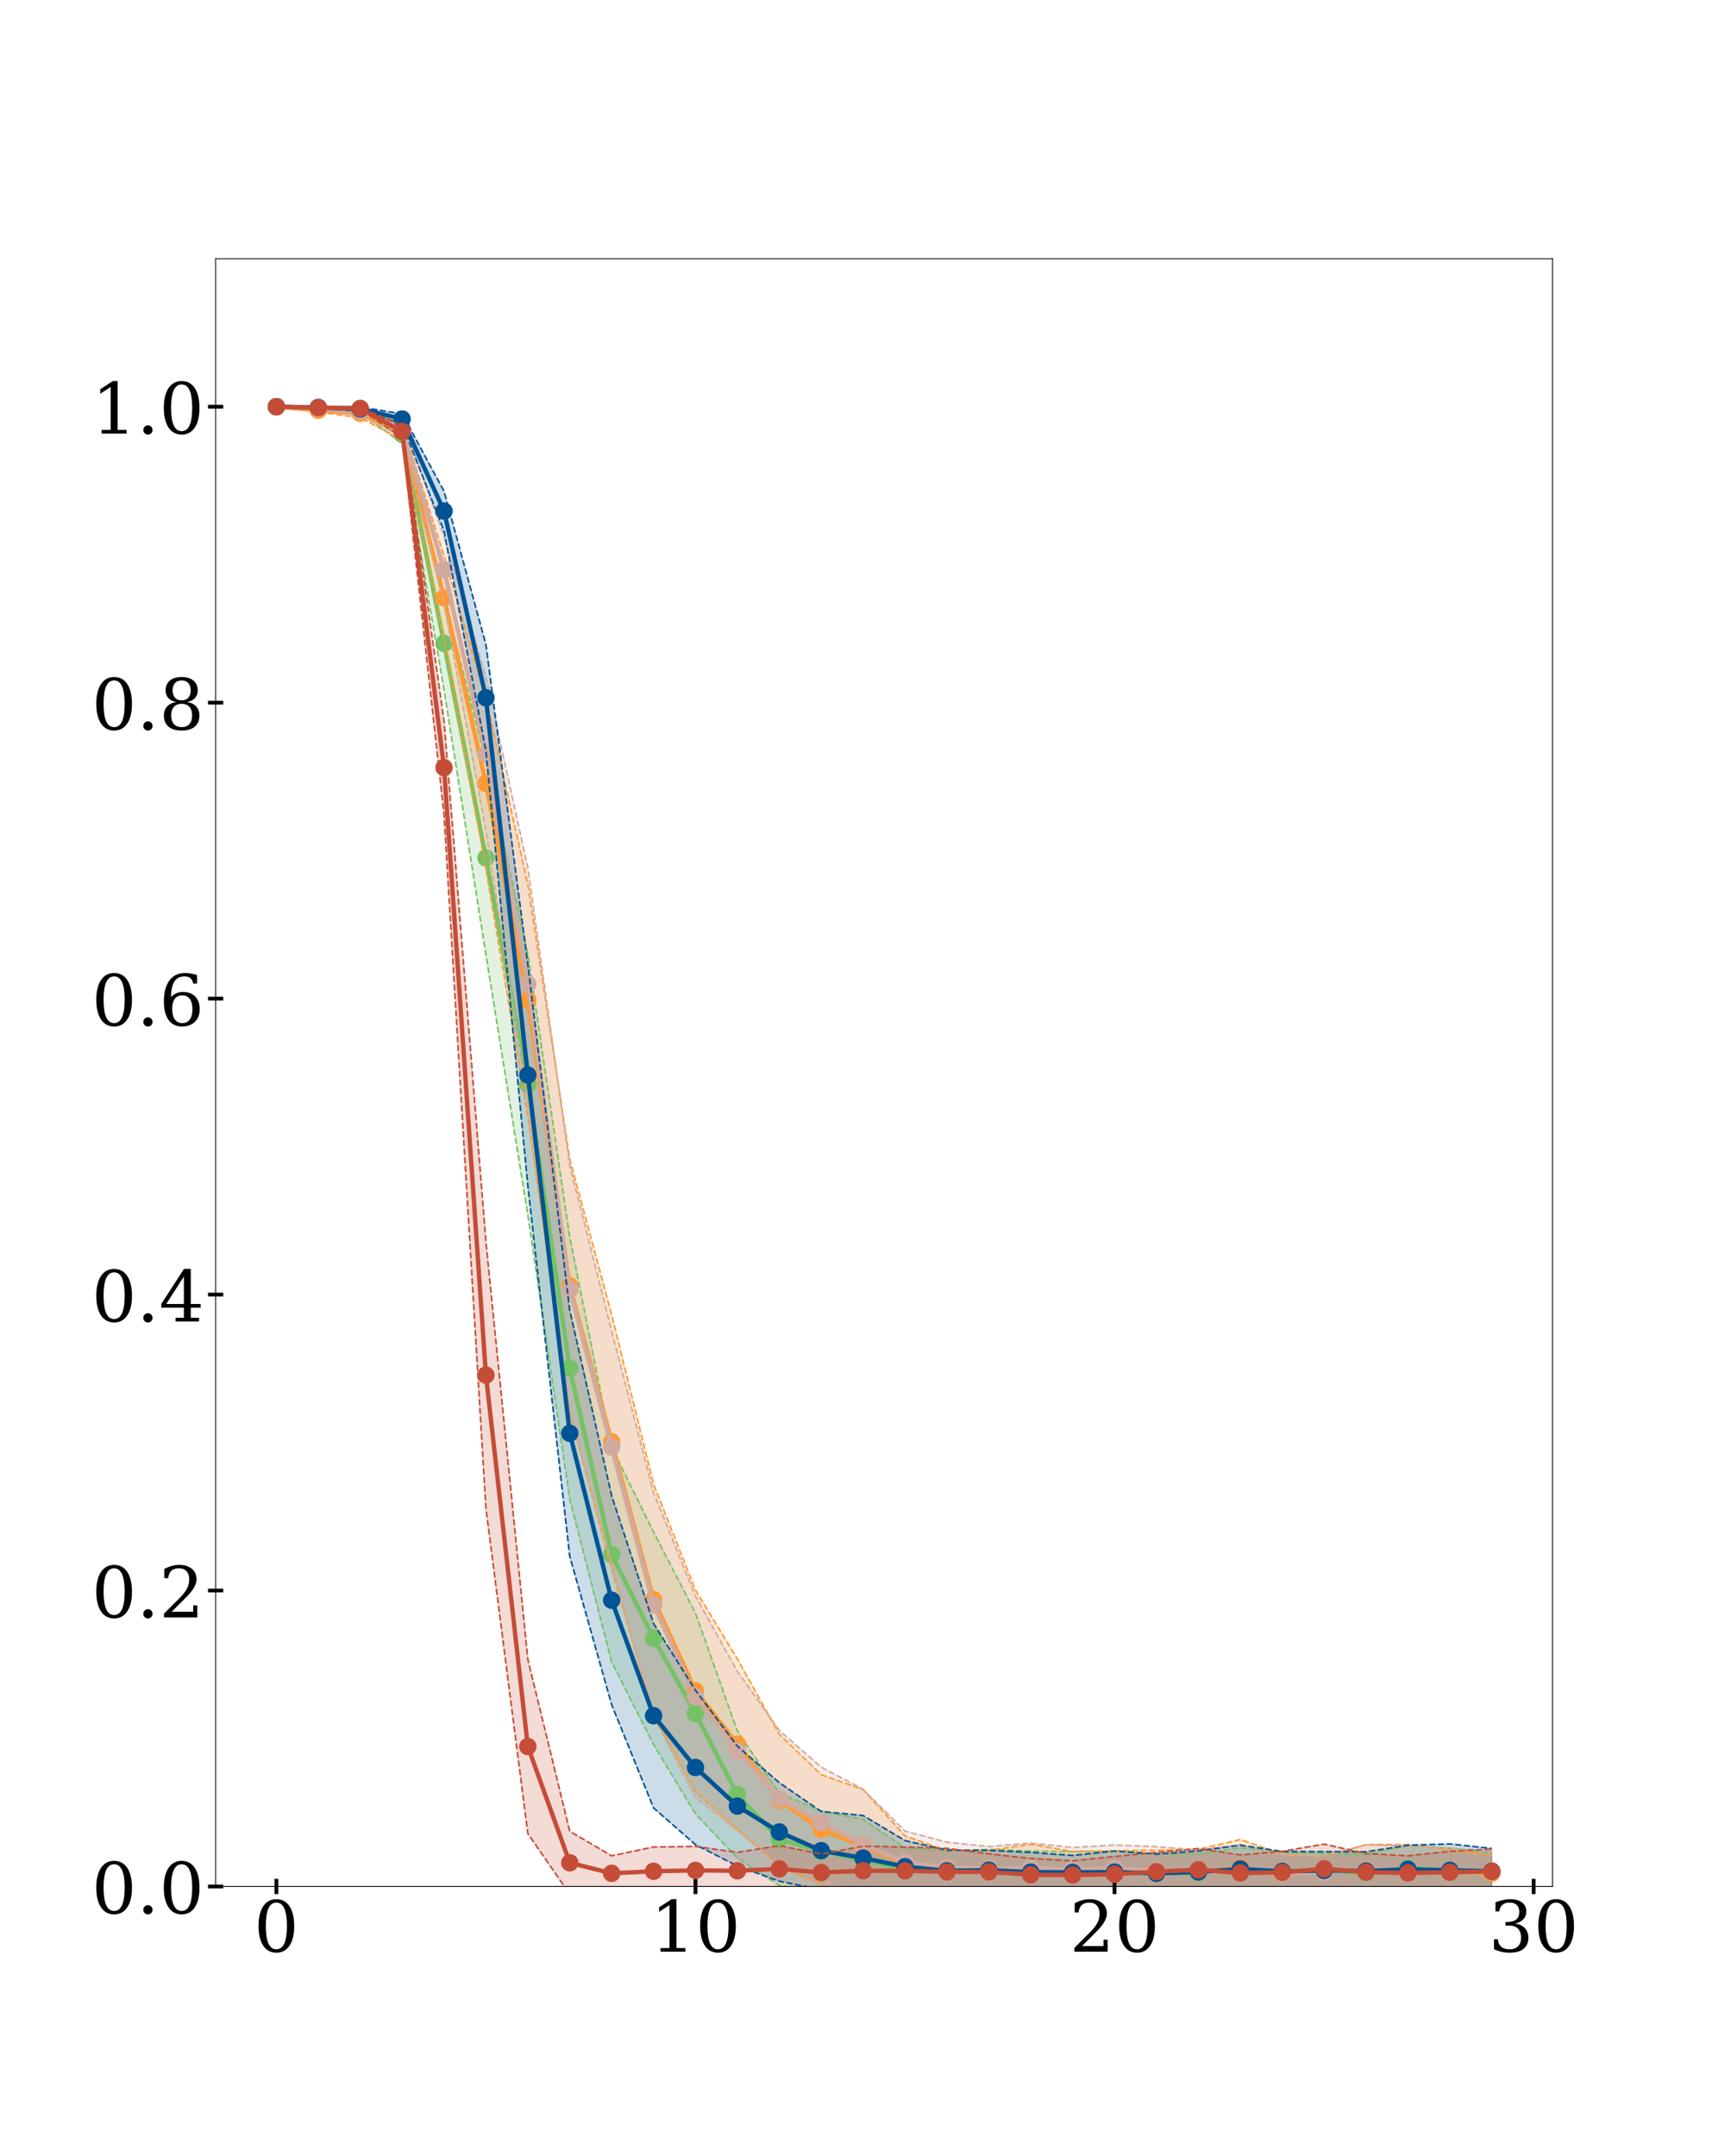 <?xml version="1.0" encoding="utf-8" standalone="no"?>
<!DOCTYPE svg PUBLIC "-//W3C//DTD SVG 1.1//EN"
  "http://www.w3.org/Graphics/SVG/1.1/DTD/svg11.dtd">
<!-- Created with matplotlib (https://matplotlib.org/) -->
<svg height="1980pt" version="1.1" viewBox="0 0 1584 1980" width="1584pt" xmlns="http://www.w3.org/2000/svg" xmlns:xlink="http://www.w3.org/1999/xlink">
 <defs>
  <style type="text/css">
*{stroke-linecap:butt;stroke-linejoin:round;}
  </style>
 </defs>
 <g id="figure_1">
  <g id="patch_1">
   <path d="M 0 1980 
L 1584 1980 
L 1584 0 
L 0 0 
z
" style="fill:#ffffff;"/>
  </g>
  <g id="axes_1">
   <g id="patch_2">
    <path d="M 198 1732.5 
L 1425.6 1732.5 
L 1425.6 237.6 
L 198 237.6 
z
" style="fill:#ffffff;"/>
   </g>
   <g id="PolyCollection_1">
    <defs>
     <path d="M 253.8 -1606.5 
L 253.8 -1606.5 
L 292.283 -1604.004 
L 330.766 -1600.982 
L 369.248 -1572.859 
L 407.731 -1346.611 
L 446.214 -1103.292 
L 484.697 -864.362 
L 523.179 -603.197 
L 561.662 -453.631 
L 600.145 -377.896 
L 638.628 -314.256 
L 677.11 -273.652 
L 715.593 -248.429 
L 754.076 -242.937 
L 792.559 -234.204 
L 831.041 -242.998 
L 869.524 -243.089 
L 908.007 -242.554 
L 946.49 -241.948 
L 984.972 -242.866 
L 1023.455 -243.875 
L 1061.938 -242.464 
L 1100.421 -241.798 
L 1138.903 -243.317 
L 1177.386 -242.539 
L 1215.869 -245.323 
L 1254.352 -243.66 
L 1292.834 -243.278 
L 1331.317 -241.834 
L 1369.8 -241.244 
L 1369.8 -278.195 
L 1369.8 -278.195 
L 1331.317 -282.612 
L 1292.834 -285.289 
L 1254.352 -276.724 
L 1215.869 -277.835 
L 1177.386 -278.634 
L 1138.903 -283.142 
L 1100.421 -277.245 
L 1061.938 -277.725 
L 1023.455 -280.018 
L 984.972 -279.35 
L 946.49 -280.133 
L 908.007 -281.557 
L 869.524 -280.037 
L 831.041 -283.03 
L 792.559 -309.019 
L 754.076 -316.867 
L 715.593 -333.118 
L 677.11 -390.199 
L 638.628 -498.607 
L 600.145 -573.023 
L 561.662 -650.971 
L 523.179 -843.802 
L 484.697 -1103.878 
L 446.214 -1280.97 
L 407.731 -1431.717 
L 369.248 -1589.326 
L 330.766 -1604.865 
L 292.283 -1605.387 
L 253.8 -1606.5 
z
" id="md85b3919d0" style="stroke:#74c265;stroke-opacity:0.2;"/>
    </defs>
    <g clip-path="url(#p9620b2ce9e)">
     <use style="fill:#74c265;fill-opacity:0.2;stroke:#74c265;stroke-opacity:0.2;" x="0" xlink:href="#md85b3919d0" y="1980"/>
    </g>
   </g>
   <g id="PolyCollection_2">
    <defs>
     <path d="M 253.8 -1606.5 
L 253.8 -1606.5 
L 292.283 -1601.675 
L 330.766 -1596.383 
L 369.248 -1575.801 
L 407.731 -1392.695 
L 446.214 -1182.273 
L 484.697 -954.935 
L 523.179 -682.646 
L 561.662 -539.186 
L 600.145 -405.106 
L 638.628 -334.787 
L 677.11 -300.058 
L 715.593 -265.863 
L 754.076 -249.588 
L 792.559 -232.562 
L 831.041 -242.854 
L 869.524 -243.982 
L 908.007 -243.435 
L 946.49 -239.591 
L 984.972 -243.496 
L 1023.455 -242.732 
L 1061.938 -241.645 
L 1100.421 -239.7 
L 1138.903 -238.989 
L 1177.386 -242.363 
L 1215.869 -246.555 
L 1254.352 -240.221 
L 1292.834 -239.658 
L 1331.317 -242.167 
L 1369.8 -243.97 
L 1369.8 -275.855 
L 1369.8 -275.855 
L 1331.317 -280.986 
L 1292.834 -286.051 
L 1254.352 -285.936 
L 1215.869 -274.978 
L 1177.386 -277.183 
L 1138.903 -290.629 
L 1100.421 -281.496 
L 1061.938 -280.827 
L 1023.455 -280.312 
L 984.972 -279.645 
L 946.49 -286.264 
L 908.007 -280.621 
L 869.524 -280.39 
L 831.041 -293.936 
L 792.559 -336.521 
L 754.076 -350.191 
L 715.593 -387.233 
L 677.11 -456.376 
L 638.628 -519.699 
L 600.145 -616.817 
L 561.662 -772.441 
L 523.179 -915.543 
L 484.697 -1168.08 
L 446.214 -1338.724 
L 407.731 -1469.609 
L 369.248 -1590.791 
L 330.766 -1604.402 
L 292.283 -1604.765 
L 253.8 -1606.5 
z
" id="m76209ab38c" style="stroke:#ff9933;stroke-opacity:0.2;"/>
    </defs>
    <g clip-path="url(#p9620b2ce9e)">
     <use style="fill:#ff9933;fill-opacity:0.2;stroke:#ff9933;stroke-opacity:0.2;" x="0" xlink:href="#m76209ab38c" y="1980"/>
    </g>
   </g>
   <g id="PolyCollection_3">
    <defs>
     <path d="M 253.8 -1606.5 
L 253.8 -1606.5 
L 292.283 -1604.292 
L 330.766 -1598.141 
L 369.248 -1579.283 
L 407.731 -1426.063 
L 446.214 -1216.923 
L 484.697 -969.442 
L 523.179 -681.666 
L 561.662 -544.672 
L 600.145 -403.458 
L 638.628 -329.102 
L 677.11 -299.054 
L 715.593 -265.558 
L 754.076 -255.473 
L 792.559 -235.582 
L 831.041 -240.913 
L 869.524 -242.263 
L 908.007 -242.76 
L 946.49 -241.567 
L 984.972 -242.802 
L 1023.455 -242.835 
L 1061.938 -238.985 
L 1100.421 -239.477 
L 1138.903 -238.69 
L 1177.386 -243.048 
L 1215.869 -245.811 
L 1254.352 -239.887 
L 1292.834 -241.192 
L 1331.317 -241.137 
L 1369.8 -243.289 
L 1369.8 -279.911 
L 1369.8 -279.911 
L 1331.317 -282.916 
L 1292.834 -284.57 
L 1254.352 -285.872 
L 1215.869 -275.437 
L 1177.386 -276.705 
L 1138.903 -285.78 
L 1100.421 -280.944 
L 1061.938 -284.094 
L 1023.455 -285.539 
L 984.972 -283.272 
L 946.49 -287.382 
L 908.007 -284.191 
L 869.524 -288.189 
L 831.041 -298.351 
L 792.559 -336.766 
L 754.076 -357.036 
L 715.593 -390.839 
L 677.11 -445.021 
L 638.628 -514.244 
L 600.145 -608.97 
L 561.662 -757.518 
L 523.179 -909.648 
L 484.697 -1183.113 
L 446.214 -1357.933 
L 407.731 -1487.536 
L 369.248 -1594.291 
L 330.766 -1606.9 
L 292.283 -1606.353 
L 253.8 -1606.5 
z
" id="m0031400ca5" style="stroke:#d1aa9f;stroke-opacity:0.2;"/>
    </defs>
    <g clip-path="url(#p9620b2ce9e)">
     <use style="fill:#d1aa9f;fill-opacity:0.2;stroke:#d1aa9f;stroke-opacity:0.2;" x="0" xlink:href="#m0031400ca5" y="1980"/>
    </g>
   </g>
   <g id="PolyCollection_4">
    <defs>
     <path d="M 253.8 -1606.5 
L 253.8 -1606.5 
L 292.283 -1605.199 
L 330.766 -1602.592 
L 369.248 -1590.605 
L 407.731 -1492.433 
L 446.214 -1290.395 
L 484.697 -891.122 
L 523.179 -550.789 
L 561.662 -414.429 
L 600.145 -319.658 
L 638.628 -285.938 
L 677.11 -266.347 
L 715.593 -252.353 
L 754.076 -244.466 
L 792.559 -234.499 
L 831.041 -241.758 
L 869.524 -242.985 
L 908.007 -244.294 
L 946.49 -242.66 
L 984.972 -244.938 
L 1023.455 -241.477 
L 1061.938 -241.962 
L 1100.421 -241.382 
L 1138.903 -241.796 
L 1177.386 -243.063 
L 1215.869 -244.954 
L 1254.352 -244.164 
L 1292.834 -241.244 
L 1331.317 -238.136 
L 1369.8 -240.702 
L 1369.8 -282.445 
L 1369.8 -282.445 
L 1331.317 -286.581 
L 1292.834 -285.362 
L 1254.352 -279.38 
L 1215.869 -279.479 
L 1177.386 -279.692 
L 1138.903 -285.436 
L 1100.421 -280.182 
L 1061.938 -277.233 
L 1023.455 -280.039 
L 984.972 -276.032 
L 946.49 -278.792 
L 908.007 -280.651 
L 869.524 -280.864 
L 831.041 -289.668 
L 792.559 -312.661 
L 754.076 -316.4 
L 715.593 -342.826 
L 677.11 -376.31 
L 638.628 -427.649 
L 600.145 -488.997 
L 561.662 -606.344 
L 523.179 -776.63 
L 484.697 -1094.273 
L 446.214 -1387.958 
L 407.731 -1528.905 
L 369.248 -1599.847 
L 330.766 -1606.234 
L 292.283 -1606.449 
L 253.8 -1606.5 
z
" id="mef2f40b7e0" style="stroke:#005394;stroke-opacity:0.2;"/>
    </defs>
    <g clip-path="url(#p9620b2ce9e)">
     <use style="fill:#005394;fill-opacity:0.2;stroke:#005394;stroke-opacity:0.2;" x="0" xlink:href="#mef2f40b7e0" y="1980"/>
    </g>
   </g>
   <g id="PolyCollection_5">
    <defs>
     <path d="M 253.8 -1606.5 
L 253.8 -1606.5 
L 292.283 -1605.035 
L 330.766 -1604.072 
L 369.248 -1578.133 
L 407.731 -1232.265 
L 446.214 -594.732 
L 484.697 -296.092 
L 523.179 -240.409 
L 561.662 -243.555 
L 600.145 -239.241 
L 638.628 -240.295 
L 677.11 -245.043 
L 715.593 -242.38 
L 754.076 -243.356 
L 792.559 -239.471 
L 831.041 -240.137 
L 869.524 -239.403 
L 908.007 -244.475 
L 946.49 -243.18 
L 984.972 -244.988 
L 1023.455 -242.566 
L 1061.938 -243.455 
L 1100.421 -243.374 
L 1138.903 -243.413 
L 1177.386 -241.198 
L 1215.869 -241.131 
L 1254.352 -243.67 
L 1292.834 -244.195 
L 1331.317 -241.54 
L 1369.8 -240.947 
L 1369.8 -281.898 
L 1369.8 -281.898 
L 1331.317 -279.702 
L 1292.834 -275.699 
L 1254.352 -277.733 
L 1215.869 -286.396 
L 1177.386 -279.793 
L 1138.903 -276.439 
L 1100.421 -282.321 
L 1061.938 -278.801 
L 1023.455 -275.038 
L 984.972 -271.088 
L 946.49 -273.269 
L 908.007 -277.495 
L 869.524 -282.49 
L 831.041 -283.702 
L 792.559 -284.505 
L 754.076 -277.312 
L 715.593 -284.995 
L 677.11 -278.788 
L 638.628 -284.326 
L 600.145 -283.745 
L 561.662 -275.666 
L 523.179 -298.191 
L 484.697 -456.004 
L 446.214 -839.567 
L 407.731 -1317.875 
L 369.248 -1589.213 
L 330.766 -1605.827 
L 292.283 -1606.282 
L 253.8 -1606.5 
z
" id="m0d11d276e9" style="stroke:#c54c36;stroke-opacity:0.2;"/>
    </defs>
    <g clip-path="url(#p9620b2ce9e)">
     <use style="fill:#c54c36;fill-opacity:0.2;stroke:#c54c36;stroke-opacity:0.2;" x="0" xlink:href="#m0d11d276e9" y="1980"/>
    </g>
   </g>
   <g id="matplotlib.axis_1">
    <g id="xtick_1">
     <g id="line2d_1">
      <defs>
       <path d="M 0 7 
L 0 -7 
" id="m67ea512c41" style="stroke:#000000;stroke-width:3.5;"/>
      </defs>
      <g>
       <use style="stroke:#000000;stroke-width:3.5;" x="253.8" xlink:href="#m67ea512c41" y="1732.5"/>
      </g>
     </g>
     <g id="text_1">
      <!-- 0 -->
      <defs>
       <path d="M 31.781 3.422 
Q 39.266 3.422 42.969 11.625 
Q 46.688 19.828 46.688 36.375 
Q 46.688 52.984 42.969 61.188 
Q 39.266 69.391 31.781 69.391 
Q 24.312 69.391 20.594 61.188 
Q 16.891 52.984 16.891 36.375 
Q 16.891 19.828 20.594 11.625 
Q 24.312 3.422 31.781 3.422 
z
M 31.781 -1.422 
Q 19.922 -1.422 13.25 8.531 
Q 6.594 18.5 6.594 36.375 
Q 6.594 54.297 13.25 64.25 
Q 19.922 74.219 31.781 74.219 
Q 43.703 74.219 50.344 64.25 
Q 56.984 54.297 56.984 36.375 
Q 56.984 18.5 50.344 8.531 
Q 43.703 -1.422 31.781 -1.422 
z
" id="DejaVuSerif-48"/>
      </defs>
      <g transform="translate(233.122 1792.39)scale(0.65 -0.65)">
       <use xlink:href="#DejaVuSerif-48"/>
      </g>
     </g>
    </g>
    <g id="xtick_2">
     <g id="line2d_2">
      <g>
       <use style="stroke:#000000;stroke-width:3.5;" x="638.628" xlink:href="#m67ea512c41" y="1732.5"/>
      </g>
     </g>
     <g id="text_2">
      <!-- 10 -->
      <defs>
       <path d="M 14.203 0 
L 14.203 5.172 
L 26.906 5.172 
L 26.906 65.828 
L 12.203 56.297 
L 12.203 62.703 
L 29.984 74.219 
L 36.719 74.219 
L 36.719 5.172 
L 49.422 5.172 
L 49.422 0 
z
" id="DejaVuSerif-49"/>
      </defs>
      <g transform="translate(597.271 1792.39)scale(0.65 -0.65)">
       <use xlink:href="#DejaVuSerif-49"/>
       <use x="63.623" xlink:href="#DejaVuSerif-48"/>
      </g>
     </g>
    </g>
    <g id="xtick_3">
     <g id="line2d_3">
      <g>
       <use style="stroke:#000000;stroke-width:3.5;" x="1023.455" xlink:href="#m67ea512c41" y="1732.5"/>
      </g>
     </g>
     <g id="text_3">
      <!-- 20 -->
      <defs>
       <path d="M 12.797 55.516 
L 7.328 55.516 
L 7.328 68.5 
Q 12.547 71.297 17.844 72.75 
Q 23.141 74.219 28.219 74.219 
Q 39.594 74.219 46.188 68.703 
Q 52.781 63.188 52.781 53.719 
Q 52.781 43.016 37.844 28.125 
Q 36.672 27 36.078 26.422 
L 17.672 8.016 
L 48.094 8.016 
L 48.094 17 
L 53.812 17 
L 53.812 0 
L 6.781 0 
L 6.781 5.328 
L 28.906 27.391 
Q 36.234 34.719 39.359 40.844 
Q 42.484 46.969 42.484 53.719 
Q 42.484 61.078 38.641 65.234 
Q 34.812 69.391 28.078 69.391 
Q 21.094 69.391 17.281 65.922 
Q 13.484 62.453 12.797 55.516 
z
" id="DejaVuSerif-50"/>
      </defs>
      <g transform="translate(982.099 1792.39)scale(0.65 -0.65)">
       <use xlink:href="#DejaVuSerif-50"/>
       <use x="63.623" xlink:href="#DejaVuSerif-48"/>
      </g>
     </g>
    </g>
    <g id="xtick_4">
     <g id="line2d_4">
      <g>
       <use style="stroke:#000000;stroke-width:3.5;" x="1408.283" xlink:href="#m67ea512c41" y="1732.5"/>
      </g>
     </g>
     <g id="text_4">
      <!-- 30 -->
      <defs>
       <path d="M 9.719 69.828 
Q 15.438 71.969 20.672 73.094 
Q 25.922 74.219 30.516 74.219 
Q 41.219 74.219 47.219 69.594 
Q 53.219 64.984 53.219 56.781 
Q 53.219 50.203 49.062 45.781 
Q 44.922 41.359 37.312 39.797 
Q 46.297 38.531 51.25 33.281 
Q 56.203 28.031 56.203 19.672 
Q 56.203 9.469 49.344 4.016 
Q 42.484 -1.422 29.594 -1.422 
Q 23.875 -1.422 18.422 -0.188 
Q 12.984 1.031 7.625 3.516 
L 7.625 17.672 
L 13.094 17.672 
Q 13.578 10.641 17.828 7.031 
Q 22.078 3.422 29.781 3.422 
Q 37.25 3.422 41.578 7.734 
Q 45.906 12.062 45.906 19.578 
Q 45.906 28.172 41.453 32.594 
Q 37.016 37.016 28.422 37.016 
L 23.781 37.016 
L 23.781 42 
L 26.219 42 
Q 34.766 42 39.031 45.531 
Q 43.312 49.078 43.312 56.203 
Q 43.312 62.594 39.797 65.984 
Q 36.281 69.391 29.688 69.391 
Q 23.094 69.391 19.453 66.266 
Q 15.828 63.141 15.188 56.984 
L 9.719 56.984 
z
" id="DejaVuSerif-51"/>
      </defs>
      <g transform="translate(1366.927 1792.39)scale(0.65 -0.65)">
       <use xlink:href="#DejaVuSerif-51"/>
       <use x="63.623" xlink:href="#DejaVuSerif-48"/>
      </g>
     </g>
    </g>
   </g>
   <g id="matplotlib.axis_2">
    <g id="ytick_1">
     <g id="line2d_5">
      <defs>
       <path d="M 7 0 
L -7 -0 
" id="mddff41cdad" style="stroke:#000000;stroke-width:3.5;"/>
      </defs>
      <g>
       <use style="stroke:#000000;stroke-width:3.5;" x="198" xlink:href="#mddff41cdad" y="1732.5"/>
      </g>
     </g>
     <g id="text_5">
      <!-- 0.0 -->
      <defs>
       <path d="M 9.422 5.078 
Q 9.422 7.812 11.281 9.719 
Q 13.141 11.625 15.922 11.625 
Q 18.609 11.625 20.5 9.719 
Q 22.406 7.812 22.406 5.078 
Q 22.406 2.391 20.5 0.484 
Q 18.609 -1.422 15.922 -1.422 
Q 13.141 -1.422 11.281 0.453 
Q 9.422 2.344 9.422 5.078 
z
" id="DejaVuSerif-46"/>
      </defs>
      <g transform="translate(84.13 1757.195)scale(0.65 -0.65)">
       <use xlink:href="#DejaVuSerif-48"/>
       <use x="63.623" xlink:href="#DejaVuSerif-46"/>
       <use x="95.41" xlink:href="#DejaVuSerif-48"/>
      </g>
     </g>
    </g>
    <g id="ytick_2">
     <g id="line2d_6">
      <g>
       <use style="stroke:#000000;stroke-width:3.5;" x="198" xlink:href="#mddff41cdad" y="1460.7"/>
      </g>
     </g>
     <g id="text_6">
      <!-- 0.2 -->
      <g transform="translate(84.13 1485.395)scale(0.65 -0.65)">
       <use xlink:href="#DejaVuSerif-48"/>
       <use x="63.623" xlink:href="#DejaVuSerif-46"/>
       <use x="95.41" xlink:href="#DejaVuSerif-50"/>
      </g>
     </g>
    </g>
    <g id="ytick_3">
     <g id="line2d_7">
      <g>
       <use style="stroke:#000000;stroke-width:3.5;" x="198" xlink:href="#mddff41cdad" y="1188.9"/>
      </g>
     </g>
     <g id="text_7">
      <!-- 0.4 -->
      <defs>
       <path d="M 34.906 24.703 
L 34.906 63.484 
L 10.016 24.703 
z
M 56.391 0 
L 23.188 0 
L 23.188 5.172 
L 34.906 5.172 
L 34.906 19.484 
L 3.078 19.484 
L 3.078 24.812 
L 35.016 74.219 
L 44.672 74.219 
L 44.672 24.703 
L 58.594 24.703 
L 58.594 19.484 
L 44.672 19.484 
L 44.672 5.172 
L 56.391 5.172 
z
" id="DejaVuSerif-52"/>
      </defs>
      <g transform="translate(84.13 1213.595)scale(0.65 -0.65)">
       <use xlink:href="#DejaVuSerif-48"/>
       <use x="63.623" xlink:href="#DejaVuSerif-46"/>
       <use x="95.41" xlink:href="#DejaVuSerif-52"/>
      </g>
     </g>
    </g>
    <g id="ytick_4">
     <g id="line2d_8">
      <g>
       <use style="stroke:#000000;stroke-width:3.5;" x="198" xlink:href="#mddff41cdad" y="917.1"/>
      </g>
     </g>
     <g id="text_8">
      <!-- 0.6 -->
      <defs>
       <path d="M 32.719 3.422 
Q 39.594 3.422 43.297 8.469 
Q 47.016 13.531 47.016 23 
Q 47.016 32.469 43.297 37.516 
Q 39.594 42.578 32.719 42.578 
Q 25.734 42.578 22.062 37.688 
Q 18.406 32.812 18.406 23.578 
Q 18.406 13.875 22.109 8.641 
Q 25.828 3.422 32.719 3.422 
z
M 16.797 40.141 
Q 20.125 43.797 24.312 45.594 
Q 28.516 47.406 33.797 47.406 
Q 44.672 47.406 51 40.859 
Q 57.328 34.328 57.328 23 
Q 57.328 11.922 50.516 5.25 
Q 43.703 -1.422 32.328 -1.422 
Q 19.969 -1.422 13.328 7.781 
Q 6.688 17 6.688 34.078 
Q 6.688 53.219 14.547 63.719 
Q 22.406 74.219 36.719 74.219 
Q 40.578 74.219 44.828 73.484 
Q 49.078 72.75 53.516 71.297 
L 53.516 59.281 
L 48 59.281 
Q 47.406 64.203 44.234 66.797 
Q 41.062 69.391 35.688 69.391 
Q 26.219 69.391 21.578 62.203 
Q 16.938 55.031 16.797 40.141 
z
" id="DejaVuSerif-54"/>
      </defs>
      <g transform="translate(84.13 941.795)scale(0.65 -0.65)">
       <use xlink:href="#DejaVuSerif-48"/>
       <use x="63.623" xlink:href="#DejaVuSerif-46"/>
       <use x="95.41" xlink:href="#DejaVuSerif-54"/>
      </g>
     </g>
    </g>
    <g id="ytick_5">
     <g id="line2d_9">
      <g>
       <use style="stroke:#000000;stroke-width:3.5;" x="198" xlink:href="#mddff41cdad" y="645.3"/>
      </g>
     </g>
     <g id="text_9">
      <!-- 0.8 -->
      <defs>
       <path d="M 46.578 19.922 
Q 46.578 27.734 42.688 32.047 
Q 38.812 36.375 31.781 36.375 
Q 24.75 36.375 20.875 32.047 
Q 17 27.734 17 19.922 
Q 17 12.062 20.875 7.734 
Q 24.75 3.422 31.781 3.422 
Q 38.812 3.422 42.688 7.734 
Q 46.578 12.062 46.578 19.922 
z
M 44.578 55.328 
Q 44.578 61.969 41.203 65.672 
Q 37.844 69.391 31.781 69.391 
Q 25.781 69.391 22.391 65.672 
Q 19 61.969 19 55.328 
Q 19 48.641 22.391 44.922 
Q 25.781 41.219 31.781 41.219 
Q 37.844 41.219 41.203 44.922 
Q 44.578 48.641 44.578 55.328 
z
M 39.312 38.812 
Q 47.609 37.703 52.25 32.688 
Q 56.891 27.688 56.891 19.922 
Q 56.891 9.672 50.391 4.125 
Q 43.891 -1.422 31.781 -1.422 
Q 19.734 -1.422 13.203 4.125 
Q 6.688 9.672 6.688 19.922 
Q 6.688 27.688 11.328 32.688 
Q 15.969 37.703 24.312 38.812 
Q 16.938 40.141 13 44.406 
Q 9.078 48.688 9.078 55.328 
Q 9.078 64.109 15.125 69.156 
Q 21.188 74.219 31.781 74.219 
Q 42.391 74.219 48.438 69.156 
Q 54.5 64.109 54.5 55.328 
Q 54.5 48.688 50.562 44.406 
Q 46.625 40.141 39.312 38.812 
z
" id="DejaVuSerif-56"/>
      </defs>
      <g transform="translate(84.13 669.995)scale(0.65 -0.65)">
       <use xlink:href="#DejaVuSerif-48"/>
       <use x="63.623" xlink:href="#DejaVuSerif-46"/>
       <use x="95.41" xlink:href="#DejaVuSerif-56"/>
      </g>
     </g>
    </g>
    <g id="ytick_6">
     <g id="line2d_10">
      <g>
       <use style="stroke:#000000;stroke-width:3.5;" x="198" xlink:href="#mddff41cdad" y="373.5"/>
      </g>
     </g>
     <g id="text_10">
      <!-- 1.0 -->
      <g transform="translate(84.13 398.195)scale(0.65 -0.65)">
       <use xlink:href="#DejaVuSerif-49"/>
       <use x="63.623" xlink:href="#DejaVuSerif-46"/>
       <use x="95.41" xlink:href="#DejaVuSerif-48"/>
      </g>
     </g>
    </g>
   </g>
   <g id="line2d_11">
    <path clip-path="url(#p9620b2ce9e)" d="M 253.8 373.5 
L 292.283 375.305 
L 330.766 377.076 
L 369.248 398.907 
L 407.731 590.836 
L 446.214 787.869 
L 484.697 995.88 
L 523.179 1256.5 
L 561.662 1427.699 
L 600.145 1504.54 
L 638.628 1573.569 
L 677.11 1648.075 
L 715.593 1689.227 
L 754.076 1700.098 
L 792.559 1708.388 
L 831.041 1716.986 
L 869.524 1718.437 
L 908.007 1717.945 
L 946.49 1718.959 
L 984.972 1718.892 
L 1023.455 1718.054 
L 1061.938 1719.906 
L 1100.421 1720.479 
L 1138.903 1716.77 
L 1177.386 1719.413 
L 1215.869 1718.421 
L 1254.352 1719.808 
L 1292.834 1715.716 
L 1331.317 1717.777 
L 1369.8 1720.28 
" style="fill:none;stroke:#74c265;stroke-linecap:square;stroke-width:4;"/>
    <defs>
     <path d="M 0 7.5 
C 1.989 7.5 3.897 6.71 5.303 5.303 
C 6.71 3.897 7.5 1.989 7.5 0 
C 7.5 -1.989 6.71 -3.897 5.303 -5.303 
C 3.897 -6.71 1.989 -7.5 0 -7.5 
C -1.989 -7.5 -3.897 -6.71 -5.303 -5.303 
C -6.71 -3.897 -7.5 -1.989 -7.5 0 
C -7.5 1.989 -6.71 3.897 -5.303 5.303 
C -3.897 6.71 -1.989 7.5 0 7.5 
z
" id="m21772928a6" style="stroke:#74c265;"/>
    </defs>
    <g clip-path="url(#p9620b2ce9e)">
     <use style="fill:#74c265;stroke:#74c265;" x="253.8" xlink:href="#m21772928a6" y="373.5"/>
     <use style="fill:#74c265;stroke:#74c265;" x="292.283" xlink:href="#m21772928a6" y="375.305"/>
     <use style="fill:#74c265;stroke:#74c265;" x="330.766" xlink:href="#m21772928a6" y="377.076"/>
     <use style="fill:#74c265;stroke:#74c265;" x="369.248" xlink:href="#m21772928a6" y="398.907"/>
     <use style="fill:#74c265;stroke:#74c265;" x="407.731" xlink:href="#m21772928a6" y="590.836"/>
     <use style="fill:#74c265;stroke:#74c265;" x="446.214" xlink:href="#m21772928a6" y="787.869"/>
     <use style="fill:#74c265;stroke:#74c265;" x="484.697" xlink:href="#m21772928a6" y="995.88"/>
     <use style="fill:#74c265;stroke:#74c265;" x="523.179" xlink:href="#m21772928a6" y="1256.5"/>
     <use style="fill:#74c265;stroke:#74c265;" x="561.662" xlink:href="#m21772928a6" y="1427.699"/>
     <use style="fill:#74c265;stroke:#74c265;" x="600.145" xlink:href="#m21772928a6" y="1504.54"/>
     <use style="fill:#74c265;stroke:#74c265;" x="638.628" xlink:href="#m21772928a6" y="1573.569"/>
     <use style="fill:#74c265;stroke:#74c265;" x="677.11" xlink:href="#m21772928a6" y="1648.075"/>
     <use style="fill:#74c265;stroke:#74c265;" x="715.593" xlink:href="#m21772928a6" y="1689.227"/>
     <use style="fill:#74c265;stroke:#74c265;" x="754.076" xlink:href="#m21772928a6" y="1700.098"/>
     <use style="fill:#74c265;stroke:#74c265;" x="792.559" xlink:href="#m21772928a6" y="1708.388"/>
     <use style="fill:#74c265;stroke:#74c265;" x="831.041" xlink:href="#m21772928a6" y="1716.986"/>
     <use style="fill:#74c265;stroke:#74c265;" x="869.524" xlink:href="#m21772928a6" y="1718.437"/>
     <use style="fill:#74c265;stroke:#74c265;" x="908.007" xlink:href="#m21772928a6" y="1717.945"/>
     <use style="fill:#74c265;stroke:#74c265;" x="946.49" xlink:href="#m21772928a6" y="1718.959"/>
     <use style="fill:#74c265;stroke:#74c265;" x="984.972" xlink:href="#m21772928a6" y="1718.892"/>
     <use style="fill:#74c265;stroke:#74c265;" x="1023.455" xlink:href="#m21772928a6" y="1718.054"/>
     <use style="fill:#74c265;stroke:#74c265;" x="1061.938" xlink:href="#m21772928a6" y="1719.906"/>
     <use style="fill:#74c265;stroke:#74c265;" x="1100.421" xlink:href="#m21772928a6" y="1720.479"/>
     <use style="fill:#74c265;stroke:#74c265;" x="1138.903" xlink:href="#m21772928a6" y="1716.77"/>
     <use style="fill:#74c265;stroke:#74c265;" x="1177.386" xlink:href="#m21772928a6" y="1719.413"/>
     <use style="fill:#74c265;stroke:#74c265;" x="1215.869" xlink:href="#m21772928a6" y="1718.421"/>
     <use style="fill:#74c265;stroke:#74c265;" x="1254.352" xlink:href="#m21772928a6" y="1719.808"/>
     <use style="fill:#74c265;stroke:#74c265;" x="1292.834" xlink:href="#m21772928a6" y="1715.716"/>
     <use style="fill:#74c265;stroke:#74c265;" x="1331.317" xlink:href="#m21772928a6" y="1717.777"/>
     <use style="fill:#74c265;stroke:#74c265;" x="1369.8" xlink:href="#m21772928a6" y="1720.28"/>
    </g>
   </g>
   <g id="line2d_12">
    <path clip-path="url(#p9620b2ce9e)" d="M 253.8 373.5 
L 292.283 375.996 
L 330.766 379.018 
L 369.248 407.141 
L 407.731 633.389 
L 446.214 876.708 
L 484.697 1115.638 
L 523.179 1376.803 
L 561.662 1526.369 
L 600.145 1602.104 
L 638.628 1665.744 
L 677.11 1706.348 
L 715.593 1731.571 
L 754.076 1737.063 
L 792.559 1745.796 
L 831.041 1737.002 
L 869.524 1736.911 
L 908.007 1737.446 
L 946.49 1738.052 
L 984.972 1737.134 
L 1023.455 1736.125 
L 1061.938 1737.536 
L 1100.421 1738.202 
L 1138.903 1736.683 
L 1177.386 1737.461 
L 1215.869 1734.677 
L 1254.352 1736.34 
L 1292.834 1736.722 
L 1331.317 1738.166 
L 1369.8 1738.756 
" style="fill:none;stroke:#74c265;stroke-dasharray:5.55,2.4;stroke-dashoffset:0;stroke-width:1.5;"/>
   </g>
   <g id="line2d_13">
    <path clip-path="url(#p9620b2ce9e)" d="M 253.8 373.5 
L 292.283 374.613 
L 330.766 375.135 
L 369.248 390.674 
L 407.731 548.283 
L 446.214 699.03 
L 484.697 876.122 
L 523.179 1136.198 
L 561.662 1329.029 
L 600.145 1406.977 
L 638.628 1481.393 
L 677.11 1589.801 
L 715.593 1646.882 
L 754.076 1663.133 
L 792.559 1670.981 
L 831.041 1696.97 
L 869.524 1699.963 
L 908.007 1698.443 
L 946.49 1699.867 
L 984.972 1700.65 
L 1023.455 1699.982 
L 1061.938 1702.275 
L 1100.421 1702.755 
L 1138.903 1696.858 
L 1177.386 1701.366 
L 1215.869 1702.165 
L 1254.352 1703.276 
L 1292.834 1694.711 
L 1331.317 1697.388 
L 1369.8 1701.805 
" style="fill:none;stroke:#74c265;stroke-dasharray:5.55,2.4;stroke-dashoffset:0;stroke-width:1.5;"/>
   </g>
   <g id="line2d_14">
    <path clip-path="url(#p9620b2ce9e)" d="M 253.8 373.5 
L 292.283 376.78 
L 330.766 379.608 
L 369.248 396.704 
L 407.731 548.848 
L 446.214 719.502 
L 484.697 918.493 
L 523.179 1180.906 
L 561.662 1324.186 
L 600.145 1469.038 
L 638.628 1552.757 
L 677.11 1601.783 
L 715.593 1653.452 
L 754.076 1680.111 
L 792.559 1695.458 
L 831.041 1711.605 
L 869.524 1717.814 
L 908.007 1717.972 
L 946.49 1717.073 
L 984.972 1718.43 
L 1023.455 1718.478 
L 1061.938 1718.764 
L 1100.421 1719.402 
L 1138.903 1715.191 
L 1177.386 1720.227 
L 1215.869 1719.233 
L 1254.352 1716.922 
L 1292.834 1717.145 
L 1331.317 1718.424 
L 1369.8 1720.088 
" style="fill:none;stroke:#ff9933;stroke-linecap:square;stroke-width:4;"/>
    <defs>
     <path d="M 0 7.5 
C 1.989 7.5 3.897 6.71 5.303 5.303 
C 6.71 3.897 7.5 1.989 7.5 0 
C 7.5 -1.989 6.71 -3.897 5.303 -5.303 
C 3.897 -6.71 1.989 -7.5 0 -7.5 
C -1.989 -7.5 -3.897 -6.71 -5.303 -5.303 
C -6.71 -3.897 -7.5 -1.989 -7.5 0 
C -7.5 1.989 -6.71 3.897 -5.303 5.303 
C -3.897 6.71 -1.989 7.5 0 7.5 
z
" id="m23c899fefc" style="stroke:#ff9933;"/>
    </defs>
    <g clip-path="url(#p9620b2ce9e)">
     <use style="fill:#ff9933;stroke:#ff9933;" x="253.8" xlink:href="#m23c899fefc" y="373.5"/>
     <use style="fill:#ff9933;stroke:#ff9933;" x="292.283" xlink:href="#m23c899fefc" y="376.78"/>
     <use style="fill:#ff9933;stroke:#ff9933;" x="330.766" xlink:href="#m23c899fefc" y="379.608"/>
     <use style="fill:#ff9933;stroke:#ff9933;" x="369.248" xlink:href="#m23c899fefc" y="396.704"/>
     <use style="fill:#ff9933;stroke:#ff9933;" x="407.731" xlink:href="#m23c899fefc" y="548.848"/>
     <use style="fill:#ff9933;stroke:#ff9933;" x="446.214" xlink:href="#m23c899fefc" y="719.502"/>
     <use style="fill:#ff9933;stroke:#ff9933;" x="484.697" xlink:href="#m23c899fefc" y="918.493"/>
     <use style="fill:#ff9933;stroke:#ff9933;" x="523.179" xlink:href="#m23c899fefc" y="1180.906"/>
     <use style="fill:#ff9933;stroke:#ff9933;" x="561.662" xlink:href="#m23c899fefc" y="1324.186"/>
     <use style="fill:#ff9933;stroke:#ff9933;" x="600.145" xlink:href="#m23c899fefc" y="1469.038"/>
     <use style="fill:#ff9933;stroke:#ff9933;" x="638.628" xlink:href="#m23c899fefc" y="1552.757"/>
     <use style="fill:#ff9933;stroke:#ff9933;" x="677.11" xlink:href="#m23c899fefc" y="1601.783"/>
     <use style="fill:#ff9933;stroke:#ff9933;" x="715.593" xlink:href="#m23c899fefc" y="1653.452"/>
     <use style="fill:#ff9933;stroke:#ff9933;" x="754.076" xlink:href="#m23c899fefc" y="1680.111"/>
     <use style="fill:#ff9933;stroke:#ff9933;" x="792.559" xlink:href="#m23c899fefc" y="1695.458"/>
     <use style="fill:#ff9933;stroke:#ff9933;" x="831.041" xlink:href="#m23c899fefc" y="1711.605"/>
     <use style="fill:#ff9933;stroke:#ff9933;" x="869.524" xlink:href="#m23c899fefc" y="1717.814"/>
     <use style="fill:#ff9933;stroke:#ff9933;" x="908.007" xlink:href="#m23c899fefc" y="1717.972"/>
     <use style="fill:#ff9933;stroke:#ff9933;" x="946.49" xlink:href="#m23c899fefc" y="1717.073"/>
     <use style="fill:#ff9933;stroke:#ff9933;" x="984.972" xlink:href="#m23c899fefc" y="1718.43"/>
     <use style="fill:#ff9933;stroke:#ff9933;" x="1023.455" xlink:href="#m23c899fefc" y="1718.478"/>
     <use style="fill:#ff9933;stroke:#ff9933;" x="1061.938" xlink:href="#m23c899fefc" y="1718.764"/>
     <use style="fill:#ff9933;stroke:#ff9933;" x="1100.421" xlink:href="#m23c899fefc" y="1719.402"/>
     <use style="fill:#ff9933;stroke:#ff9933;" x="1138.903" xlink:href="#m23c899fefc" y="1715.191"/>
     <use style="fill:#ff9933;stroke:#ff9933;" x="1177.386" xlink:href="#m23c899fefc" y="1720.227"/>
     <use style="fill:#ff9933;stroke:#ff9933;" x="1215.869" xlink:href="#m23c899fefc" y="1719.233"/>
     <use style="fill:#ff9933;stroke:#ff9933;" x="1254.352" xlink:href="#m23c899fefc" y="1716.922"/>
     <use style="fill:#ff9933;stroke:#ff9933;" x="1292.834" xlink:href="#m23c899fefc" y="1717.145"/>
     <use style="fill:#ff9933;stroke:#ff9933;" x="1331.317" xlink:href="#m23c899fefc" y="1718.424"/>
     <use style="fill:#ff9933;stroke:#ff9933;" x="1369.8" xlink:href="#m23c899fefc" y="1720.088"/>
    </g>
   </g>
   <g id="line2d_15">
    <path clip-path="url(#p9620b2ce9e)" d="M 253.8 373.5 
L 292.283 378.325 
L 330.766 383.617 
L 369.248 404.199 
L 407.731 587.305 
L 446.214 797.727 
L 484.697 1025.065 
L 523.179 1297.354 
L 561.662 1440.814 
L 600.145 1574.894 
L 638.628 1645.213 
L 677.11 1679.942 
L 715.593 1714.137 
L 754.076 1730.412 
L 792.559 1747.438 
L 831.041 1737.146 
L 869.524 1736.018 
L 908.007 1736.565 
L 946.49 1740.409 
L 984.972 1736.504 
L 1023.455 1737.268 
L 1061.938 1738.355 
L 1100.421 1740.3 
L 1138.903 1741.011 
L 1177.386 1737.637 
L 1215.869 1733.445 
L 1254.352 1739.779 
L 1292.834 1740.342 
L 1331.317 1737.833 
L 1369.8 1736.03 
" style="fill:none;stroke:#ff9933;stroke-dasharray:5.55,2.4;stroke-dashoffset:0;stroke-width:1.5;"/>
   </g>
   <g id="line2d_16">
    <path clip-path="url(#p9620b2ce9e)" d="M 253.8 373.5 
L 292.283 375.235 
L 330.766 375.598 
L 369.248 389.209 
L 407.731 510.391 
L 446.214 641.276 
L 484.697 811.92 
L 523.179 1064.457 
L 561.662 1207.559 
L 600.145 1363.183 
L 638.628 1460.301 
L 677.11 1523.624 
L 715.593 1592.767 
L 754.076 1629.809 
L 792.559 1643.479 
L 831.041 1686.064 
L 869.524 1699.61 
L 908.007 1699.379 
L 946.49 1693.736 
L 984.972 1700.355 
L 1023.455 1699.688 
L 1061.938 1699.173 
L 1100.421 1698.504 
L 1138.903 1689.371 
L 1177.386 1702.817 
L 1215.869 1705.022 
L 1254.352 1694.064 
L 1292.834 1693.949 
L 1331.317 1699.014 
L 1369.8 1704.145 
" style="fill:none;stroke:#ff9933;stroke-dasharray:5.55,2.4;stroke-dashoffset:0;stroke-width:1.5;"/>
   </g>
   <g id="line2d_17">
    <path clip-path="url(#p9620b2ce9e)" d="M 253.8 373.5 
L 292.283 374.677 
L 330.766 377.48 
L 369.248 393.213 
L 407.731 523.201 
L 446.214 692.572 
L 484.697 903.722 
L 523.179 1184.343 
L 561.662 1328.905 
L 600.145 1473.786 
L 638.628 1558.327 
L 677.11 1607.963 
L 715.593 1651.802 
L 754.076 1673.745 
L 792.559 1693.826 
L 831.041 1710.368 
L 869.524 1714.774 
L 908.007 1716.525 
L 946.49 1715.526 
L 984.972 1716.963 
L 1023.455 1715.813 
L 1061.938 1718.461 
L 1100.421 1719.79 
L 1138.903 1717.765 
L 1177.386 1720.124 
L 1215.869 1719.376 
L 1254.352 1717.12 
L 1292.834 1717.119 
L 1331.317 1717.973 
L 1369.8 1718.4 
" style="fill:none;stroke:#d1aa9f;stroke-linecap:square;stroke-width:4;"/>
    <defs>
     <path d="M 0 7.5 
C 1.989 7.5 3.897 6.71 5.303 5.303 
C 6.71 3.897 7.5 1.989 7.5 0 
C 7.5 -1.989 6.71 -3.897 5.303 -5.303 
C 3.897 -6.71 1.989 -7.5 0 -7.5 
C -1.989 -7.5 -3.897 -6.71 -5.303 -5.303 
C -6.71 -3.897 -7.5 -1.989 -7.5 0 
C -7.5 1.989 -6.71 3.897 -5.303 5.303 
C -3.897 6.71 -1.989 7.5 0 7.5 
z
" id="ma032aa31cc" style="stroke:#d1aa9f;"/>
    </defs>
    <g clip-path="url(#p9620b2ce9e)">
     <use style="fill:#d1aa9f;stroke:#d1aa9f;" x="253.8" xlink:href="#ma032aa31cc" y="373.5"/>
     <use style="fill:#d1aa9f;stroke:#d1aa9f;" x="292.283" xlink:href="#ma032aa31cc" y="374.677"/>
     <use style="fill:#d1aa9f;stroke:#d1aa9f;" x="330.766" xlink:href="#ma032aa31cc" y="377.48"/>
     <use style="fill:#d1aa9f;stroke:#d1aa9f;" x="369.248" xlink:href="#ma032aa31cc" y="393.213"/>
     <use style="fill:#d1aa9f;stroke:#d1aa9f;" x="407.731" xlink:href="#ma032aa31cc" y="523.201"/>
     <use style="fill:#d1aa9f;stroke:#d1aa9f;" x="446.214" xlink:href="#ma032aa31cc" y="692.572"/>
     <use style="fill:#d1aa9f;stroke:#d1aa9f;" x="484.697" xlink:href="#ma032aa31cc" y="903.722"/>
     <use style="fill:#d1aa9f;stroke:#d1aa9f;" x="523.179" xlink:href="#ma032aa31cc" y="1184.343"/>
     <use style="fill:#d1aa9f;stroke:#d1aa9f;" x="561.662" xlink:href="#ma032aa31cc" y="1328.905"/>
     <use style="fill:#d1aa9f;stroke:#d1aa9f;" x="600.145" xlink:href="#ma032aa31cc" y="1473.786"/>
     <use style="fill:#d1aa9f;stroke:#d1aa9f;" x="638.628" xlink:href="#ma032aa31cc" y="1558.327"/>
     <use style="fill:#d1aa9f;stroke:#d1aa9f;" x="677.11" xlink:href="#ma032aa31cc" y="1607.963"/>
     <use style="fill:#d1aa9f;stroke:#d1aa9f;" x="715.593" xlink:href="#ma032aa31cc" y="1651.802"/>
     <use style="fill:#d1aa9f;stroke:#d1aa9f;" x="754.076" xlink:href="#ma032aa31cc" y="1673.745"/>
     <use style="fill:#d1aa9f;stroke:#d1aa9f;" x="792.559" xlink:href="#ma032aa31cc" y="1693.826"/>
     <use style="fill:#d1aa9f;stroke:#d1aa9f;" x="831.041" xlink:href="#ma032aa31cc" y="1710.368"/>
     <use style="fill:#d1aa9f;stroke:#d1aa9f;" x="869.524" xlink:href="#ma032aa31cc" y="1714.774"/>
     <use style="fill:#d1aa9f;stroke:#d1aa9f;" x="908.007" xlink:href="#ma032aa31cc" y="1716.525"/>
     <use style="fill:#d1aa9f;stroke:#d1aa9f;" x="946.49" xlink:href="#ma032aa31cc" y="1715.526"/>
     <use style="fill:#d1aa9f;stroke:#d1aa9f;" x="984.972" xlink:href="#ma032aa31cc" y="1716.963"/>
     <use style="fill:#d1aa9f;stroke:#d1aa9f;" x="1023.455" xlink:href="#ma032aa31cc" y="1715.813"/>
     <use style="fill:#d1aa9f;stroke:#d1aa9f;" x="1061.938" xlink:href="#ma032aa31cc" y="1718.461"/>
     <use style="fill:#d1aa9f;stroke:#d1aa9f;" x="1100.421" xlink:href="#ma032aa31cc" y="1719.79"/>
     <use style="fill:#d1aa9f;stroke:#d1aa9f;" x="1138.903" xlink:href="#ma032aa31cc" y="1717.765"/>
     <use style="fill:#d1aa9f;stroke:#d1aa9f;" x="1177.386" xlink:href="#ma032aa31cc" y="1720.124"/>
     <use style="fill:#d1aa9f;stroke:#d1aa9f;" x="1215.869" xlink:href="#ma032aa31cc" y="1719.376"/>
     <use style="fill:#d1aa9f;stroke:#d1aa9f;" x="1254.352" xlink:href="#ma032aa31cc" y="1717.12"/>
     <use style="fill:#d1aa9f;stroke:#d1aa9f;" x="1292.834" xlink:href="#ma032aa31cc" y="1717.119"/>
     <use style="fill:#d1aa9f;stroke:#d1aa9f;" x="1331.317" xlink:href="#ma032aa31cc" y="1717.973"/>
     <use style="fill:#d1aa9f;stroke:#d1aa9f;" x="1369.8" xlink:href="#ma032aa31cc" y="1718.4"/>
    </g>
   </g>
   <g id="line2d_18">
    <path clip-path="url(#p9620b2ce9e)" d="M 253.8 373.5 
L 292.283 375.708 
L 330.766 381.859 
L 369.248 400.717 
L 407.731 553.937 
L 446.214 763.077 
L 484.697 1010.558 
L 523.179 1298.334 
L 561.662 1435.328 
L 600.145 1576.542 
L 638.628 1650.898 
L 677.11 1680.946 
L 715.593 1714.442 
L 754.076 1724.527 
L 792.559 1744.418 
L 831.041 1739.087 
L 869.524 1737.737 
L 908.007 1737.24 
L 946.49 1738.433 
L 984.972 1737.198 
L 1023.455 1737.165 
L 1061.938 1741.015 
L 1100.421 1740.523 
L 1138.903 1741.31 
L 1177.386 1736.952 
L 1215.869 1734.189 
L 1254.352 1740.113 
L 1292.834 1738.808 
L 1331.317 1738.863 
L 1369.8 1736.711 
" style="fill:none;stroke:#d1aa9f;stroke-dasharray:5.55,2.4;stroke-dashoffset:0;stroke-width:1.5;"/>
   </g>
   <g id="line2d_19">
    <path clip-path="url(#p9620b2ce9e)" d="M 253.8 373.5 
L 292.283 373.647 
L 330.766 373.1 
L 369.248 385.709 
L 407.731 492.464 
L 446.214 622.067 
L 484.697 796.887 
L 523.179 1070.352 
L 561.662 1222.482 
L 600.145 1371.03 
L 638.628 1465.756 
L 677.11 1534.979 
L 715.593 1589.161 
L 754.076 1622.964 
L 792.559 1643.234 
L 831.041 1681.649 
L 869.524 1691.811 
L 908.007 1695.809 
L 946.49 1692.618 
L 984.972 1696.728 
L 1023.455 1694.461 
L 1061.938 1695.906 
L 1100.421 1699.056 
L 1138.903 1694.22 
L 1177.386 1703.295 
L 1215.869 1704.563 
L 1254.352 1694.128 
L 1292.834 1695.43 
L 1331.317 1697.084 
L 1369.8 1700.089 
" style="fill:none;stroke:#d1aa9f;stroke-dasharray:5.55,2.4;stroke-dashoffset:0;stroke-width:1.5;"/>
   </g>
   <g id="line2d_20">
    <path clip-path="url(#p9620b2ce9e)" d="M 253.8 373.5 
L 292.283 374.176 
L 330.766 375.587 
L 369.248 384.774 
L 407.731 469.331 
L 446.214 640.824 
L 484.697 987.302 
L 523.179 1316.29 
L 561.662 1469.613 
L 600.145 1575.673 
L 638.628 1623.207 
L 677.11 1658.672 
L 715.593 1682.411 
L 754.076 1699.567 
L 792.559 1706.42 
L 831.041 1714.287 
L 869.524 1718.075 
L 908.007 1717.527 
L 946.49 1719.274 
L 984.972 1719.515 
L 1023.455 1719.242 
L 1061.938 1720.402 
L 1100.421 1719.218 
L 1138.903 1716.384 
L 1177.386 1718.623 
L 1215.869 1717.783 
L 1254.352 1718.228 
L 1292.834 1716.697 
L 1331.317 1717.641 
L 1369.8 1718.426 
" style="fill:none;stroke:#005394;stroke-linecap:square;stroke-width:4;"/>
    <defs>
     <path d="M 0 7.5 
C 1.989 7.5 3.897 6.71 5.303 5.303 
C 6.71 3.897 7.5 1.989 7.5 0 
C 7.5 -1.989 6.71 -3.897 5.303 -5.303 
C 3.897 -6.71 1.989 -7.5 0 -7.5 
C -1.989 -7.5 -3.897 -6.71 -5.303 -5.303 
C -6.71 -3.897 -7.5 -1.989 -7.5 0 
C -7.5 1.989 -6.71 3.897 -5.303 5.303 
C -3.897 6.71 -1.989 7.5 0 7.5 
z
" id="m513a156096" style="stroke:#005394;"/>
    </defs>
    <g clip-path="url(#p9620b2ce9e)">
     <use style="fill:#005394;stroke:#005394;" x="253.8" xlink:href="#m513a156096" y="373.5"/>
     <use style="fill:#005394;stroke:#005394;" x="292.283" xlink:href="#m513a156096" y="374.176"/>
     <use style="fill:#005394;stroke:#005394;" x="330.766" xlink:href="#m513a156096" y="375.587"/>
     <use style="fill:#005394;stroke:#005394;" x="369.248" xlink:href="#m513a156096" y="384.774"/>
     <use style="fill:#005394;stroke:#005394;" x="407.731" xlink:href="#m513a156096" y="469.331"/>
     <use style="fill:#005394;stroke:#005394;" x="446.214" xlink:href="#m513a156096" y="640.824"/>
     <use style="fill:#005394;stroke:#005394;" x="484.697" xlink:href="#m513a156096" y="987.302"/>
     <use style="fill:#005394;stroke:#005394;" x="523.179" xlink:href="#m513a156096" y="1316.29"/>
     <use style="fill:#005394;stroke:#005394;" x="561.662" xlink:href="#m513a156096" y="1469.613"/>
     <use style="fill:#005394;stroke:#005394;" x="600.145" xlink:href="#m513a156096" y="1575.673"/>
     <use style="fill:#005394;stroke:#005394;" x="638.628" xlink:href="#m513a156096" y="1623.207"/>
     <use style="fill:#005394;stroke:#005394;" x="677.11" xlink:href="#m513a156096" y="1658.672"/>
     <use style="fill:#005394;stroke:#005394;" x="715.593" xlink:href="#m513a156096" y="1682.411"/>
     <use style="fill:#005394;stroke:#005394;" x="754.076" xlink:href="#m513a156096" y="1699.567"/>
     <use style="fill:#005394;stroke:#005394;" x="792.559" xlink:href="#m513a156096" y="1706.42"/>
     <use style="fill:#005394;stroke:#005394;" x="831.041" xlink:href="#m513a156096" y="1714.287"/>
     <use style="fill:#005394;stroke:#005394;" x="869.524" xlink:href="#m513a156096" y="1718.075"/>
     <use style="fill:#005394;stroke:#005394;" x="908.007" xlink:href="#m513a156096" y="1717.527"/>
     <use style="fill:#005394;stroke:#005394;" x="946.49" xlink:href="#m513a156096" y="1719.274"/>
     <use style="fill:#005394;stroke:#005394;" x="984.972" xlink:href="#m513a156096" y="1719.515"/>
     <use style="fill:#005394;stroke:#005394;" x="1023.455" xlink:href="#m513a156096" y="1719.242"/>
     <use style="fill:#005394;stroke:#005394;" x="1061.938" xlink:href="#m513a156096" y="1720.402"/>
     <use style="fill:#005394;stroke:#005394;" x="1100.421" xlink:href="#m513a156096" y="1719.218"/>
     <use style="fill:#005394;stroke:#005394;" x="1138.903" xlink:href="#m513a156096" y="1716.384"/>
     <use style="fill:#005394;stroke:#005394;" x="1177.386" xlink:href="#m513a156096" y="1718.623"/>
     <use style="fill:#005394;stroke:#005394;" x="1215.869" xlink:href="#m513a156096" y="1717.783"/>
     <use style="fill:#005394;stroke:#005394;" x="1254.352" xlink:href="#m513a156096" y="1718.228"/>
     <use style="fill:#005394;stroke:#005394;" x="1292.834" xlink:href="#m513a156096" y="1716.697"/>
     <use style="fill:#005394;stroke:#005394;" x="1331.317" xlink:href="#m513a156096" y="1717.641"/>
     <use style="fill:#005394;stroke:#005394;" x="1369.8" xlink:href="#m513a156096" y="1718.426"/>
    </g>
   </g>
   <g id="line2d_21">
    <path clip-path="url(#p9620b2ce9e)" d="M 253.8 373.5 
L 292.283 374.801 
L 330.766 377.408 
L 369.248 389.395 
L 407.731 487.567 
L 446.214 689.605 
L 484.697 1088.878 
L 523.179 1429.211 
L 561.662 1565.571 
L 600.145 1660.342 
L 638.628 1694.062 
L 677.11 1713.653 
L 715.593 1727.647 
L 754.076 1735.534 
L 792.559 1745.501 
L 831.041 1738.242 
L 869.524 1737.015 
L 908.007 1735.706 
L 946.49 1737.34 
L 984.972 1735.062 
L 1023.455 1738.523 
L 1061.938 1738.038 
L 1100.421 1738.618 
L 1138.903 1738.204 
L 1177.386 1736.937 
L 1215.869 1735.046 
L 1254.352 1735.836 
L 1292.834 1738.756 
L 1331.317 1741.864 
L 1369.8 1739.298 
" style="fill:none;stroke:#005394;stroke-dasharray:5.55,2.4;stroke-dashoffset:0;stroke-width:1.5;"/>
   </g>
   <g id="line2d_22">
    <path clip-path="url(#p9620b2ce9e)" d="M 253.8 373.5 
L 292.283 373.551 
L 330.766 373.766 
L 369.248 380.153 
L 407.731 451.095 
L 446.214 592.042 
L 484.697 885.727 
L 523.179 1203.37 
L 561.662 1373.656 
L 600.145 1491.003 
L 638.628 1552.351 
L 677.11 1603.69 
L 715.593 1637.174 
L 754.076 1663.6 
L 792.559 1667.339 
L 831.041 1690.332 
L 869.524 1699.136 
L 908.007 1699.349 
L 946.49 1701.208 
L 984.972 1703.968 
L 1023.455 1699.961 
L 1061.938 1702.767 
L 1100.421 1699.818 
L 1138.903 1694.564 
L 1177.386 1700.308 
L 1215.869 1700.521 
L 1254.352 1700.62 
L 1292.834 1694.638 
L 1331.317 1693.419 
L 1369.8 1697.555 
" style="fill:none;stroke:#005394;stroke-dasharray:5.55,2.4;stroke-dashoffset:0;stroke-width:1.5;"/>
   </g>
   <g id="line2d_23">
    <path clip-path="url(#p9620b2ce9e)" d="M 253.8 373.5 
L 292.283 374.342 
L 330.766 375.051 
L 369.248 396.327 
L 407.731 704.93 
L 446.214 1262.85 
L 484.697 1603.952 
L 523.179 1710.7 
L 561.662 1720.39 
L 600.145 1718.507 
L 638.628 1717.689 
L 677.11 1718.085 
L 715.593 1716.312 
L 754.076 1719.666 
L 792.559 1718.012 
L 831.041 1718.08 
L 869.524 1719.054 
L 908.007 1719.015 
L 946.49 1721.776 
L 984.972 1721.962 
L 1023.455 1721.198 
L 1061.938 1718.872 
L 1100.421 1717.152 
L 1138.903 1720.074 
L 1177.386 1719.504 
L 1215.869 1716.236 
L 1254.352 1719.298 
L 1292.834 1720.053 
L 1331.317 1719.379 
L 1369.8 1718.578 
" style="fill:none;stroke:#c54c36;stroke-linecap:square;stroke-width:4;"/>
    <defs>
     <path d="M 0 7.5 
C 1.989 7.5 3.897 6.71 5.303 5.303 
C 6.71 3.897 7.5 1.989 7.5 0 
C 7.5 -1.989 6.71 -3.897 5.303 -5.303 
C 3.897 -6.71 1.989 -7.5 0 -7.5 
C -1.989 -7.5 -3.897 -6.71 -5.303 -5.303 
C -6.71 -3.897 -7.5 -1.989 -7.5 0 
C -7.5 1.989 -6.71 3.897 -5.303 5.303 
C -3.897 6.71 -1.989 7.5 0 7.5 
z
" id="mfe634c3782" style="stroke:#c54c36;"/>
    </defs>
    <g clip-path="url(#p9620b2ce9e)">
     <use style="fill:#c54c36;stroke:#c54c36;" x="253.8" xlink:href="#mfe634c3782" y="373.5"/>
     <use style="fill:#c54c36;stroke:#c54c36;" x="292.283" xlink:href="#mfe634c3782" y="374.342"/>
     <use style="fill:#c54c36;stroke:#c54c36;" x="330.766" xlink:href="#mfe634c3782" y="375.051"/>
     <use style="fill:#c54c36;stroke:#c54c36;" x="369.248" xlink:href="#mfe634c3782" y="396.327"/>
     <use style="fill:#c54c36;stroke:#c54c36;" x="407.731" xlink:href="#mfe634c3782" y="704.93"/>
     <use style="fill:#c54c36;stroke:#c54c36;" x="446.214" xlink:href="#mfe634c3782" y="1262.85"/>
     <use style="fill:#c54c36;stroke:#c54c36;" x="484.697" xlink:href="#mfe634c3782" y="1603.952"/>
     <use style="fill:#c54c36;stroke:#c54c36;" x="523.179" xlink:href="#mfe634c3782" y="1710.7"/>
     <use style="fill:#c54c36;stroke:#c54c36;" x="561.662" xlink:href="#mfe634c3782" y="1720.39"/>
     <use style="fill:#c54c36;stroke:#c54c36;" x="600.145" xlink:href="#mfe634c3782" y="1718.507"/>
     <use style="fill:#c54c36;stroke:#c54c36;" x="638.628" xlink:href="#mfe634c3782" y="1717.689"/>
     <use style="fill:#c54c36;stroke:#c54c36;" x="677.11" xlink:href="#mfe634c3782" y="1718.085"/>
     <use style="fill:#c54c36;stroke:#c54c36;" x="715.593" xlink:href="#mfe634c3782" y="1716.312"/>
     <use style="fill:#c54c36;stroke:#c54c36;" x="754.076" xlink:href="#mfe634c3782" y="1719.666"/>
     <use style="fill:#c54c36;stroke:#c54c36;" x="792.559" xlink:href="#mfe634c3782" y="1718.012"/>
     <use style="fill:#c54c36;stroke:#c54c36;" x="831.041" xlink:href="#mfe634c3782" y="1718.08"/>
     <use style="fill:#c54c36;stroke:#c54c36;" x="869.524" xlink:href="#mfe634c3782" y="1719.054"/>
     <use style="fill:#c54c36;stroke:#c54c36;" x="908.007" xlink:href="#mfe634c3782" y="1719.015"/>
     <use style="fill:#c54c36;stroke:#c54c36;" x="946.49" xlink:href="#mfe634c3782" y="1721.776"/>
     <use style="fill:#c54c36;stroke:#c54c36;" x="984.972" xlink:href="#mfe634c3782" y="1721.962"/>
     <use style="fill:#c54c36;stroke:#c54c36;" x="1023.455" xlink:href="#mfe634c3782" y="1721.198"/>
     <use style="fill:#c54c36;stroke:#c54c36;" x="1061.938" xlink:href="#mfe634c3782" y="1718.872"/>
     <use style="fill:#c54c36;stroke:#c54c36;" x="1100.421" xlink:href="#mfe634c3782" y="1717.152"/>
     <use style="fill:#c54c36;stroke:#c54c36;" x="1138.903" xlink:href="#mfe634c3782" y="1720.074"/>
     <use style="fill:#c54c36;stroke:#c54c36;" x="1177.386" xlink:href="#mfe634c3782" y="1719.504"/>
     <use style="fill:#c54c36;stroke:#c54c36;" x="1215.869" xlink:href="#mfe634c3782" y="1716.236"/>
     <use style="fill:#c54c36;stroke:#c54c36;" x="1254.352" xlink:href="#mfe634c3782" y="1719.298"/>
     <use style="fill:#c54c36;stroke:#c54c36;" x="1292.834" xlink:href="#mfe634c3782" y="1720.053"/>
     <use style="fill:#c54c36;stroke:#c54c36;" x="1331.317" xlink:href="#mfe634c3782" y="1719.379"/>
     <use style="fill:#c54c36;stroke:#c54c36;" x="1369.8" xlink:href="#mfe634c3782" y="1718.578"/>
    </g>
   </g>
   <g id="line2d_24">
    <path clip-path="url(#p9620b2ce9e)" d="M 253.8 373.5 
L 292.283 374.965 
L 330.766 375.928 
L 369.248 401.867 
L 407.731 747.735 
L 446.214 1385.268 
L 484.697 1683.908 
L 523.179 1739.591 
L 561.662 1736.445 
L 600.145 1740.759 
L 638.628 1739.705 
L 677.11 1734.957 
L 715.593 1737.62 
L 754.076 1736.644 
L 792.559 1740.529 
L 831.041 1739.863 
L 869.524 1740.597 
L 908.007 1735.525 
L 946.49 1736.82 
L 984.972 1735.012 
L 1023.455 1737.434 
L 1061.938 1736.545 
L 1100.421 1736.626 
L 1138.903 1736.587 
L 1177.386 1738.802 
L 1215.869 1738.869 
L 1254.352 1736.33 
L 1292.834 1735.805 
L 1331.317 1738.46 
L 1369.8 1739.053 
" style="fill:none;stroke:#c54c36;stroke-dasharray:5.55,2.4;stroke-dashoffset:0;stroke-width:1.5;"/>
   </g>
   <g id="line2d_25">
    <path clip-path="url(#p9620b2ce9e)" d="M 253.8 373.5 
L 292.283 373.718 
L 330.766 374.173 
L 369.248 390.787 
L 407.731 662.125 
L 446.214 1140.433 
L 484.697 1523.996 
L 523.179 1681.809 
L 561.662 1704.334 
L 600.145 1696.255 
L 638.628 1695.674 
L 677.11 1701.212 
L 715.593 1695.005 
L 754.076 1702.688 
L 792.559 1695.495 
L 831.041 1696.298 
L 869.524 1697.51 
L 908.007 1702.505 
L 946.49 1706.731 
L 984.972 1708.912 
L 1023.455 1704.962 
L 1061.938 1701.199 
L 1100.421 1697.679 
L 1138.903 1703.561 
L 1177.386 1700.207 
L 1215.869 1693.604 
L 1254.352 1702.267 
L 1292.834 1704.301 
L 1331.317 1700.298 
L 1369.8 1698.102 
" style="fill:none;stroke:#c54c36;stroke-dasharray:5.55,2.4;stroke-dashoffset:0;stroke-width:1.5;"/>
   </g>
   <g id="patch_3">
    <path d="M 198 1732.5 
L 198 237.6 
" style="fill:none;stroke:#000000;stroke-linecap:square;stroke-linejoin:miter;stroke-width:0.8;"/>
   </g>
   <g id="patch_4">
    <path d="M 1425.6 1732.5 
L 1425.6 237.6 
" style="fill:none;stroke:#000000;stroke-linecap:square;stroke-linejoin:miter;stroke-width:0.8;"/>
   </g>
   <g id="patch_5">
    <path d="M 198 1732.5 
L 1425.6 1732.5 
" style="fill:none;stroke:#000000;stroke-linecap:square;stroke-linejoin:miter;stroke-width:0.8;"/>
   </g>
   <g id="patch_6">
    <path d="M 198 237.6 
L 1425.6 237.6 
" style="fill:none;stroke:#000000;stroke-linecap:square;stroke-linejoin:miter;stroke-width:0.8;"/>
   </g>
  </g>
 </g>
 <defs>
  <clipPath id="p9620b2ce9e">
   <rect height="1494.9" width="1227.6" x="198" y="237.6"/>
  </clipPath>
 </defs>
</svg>

